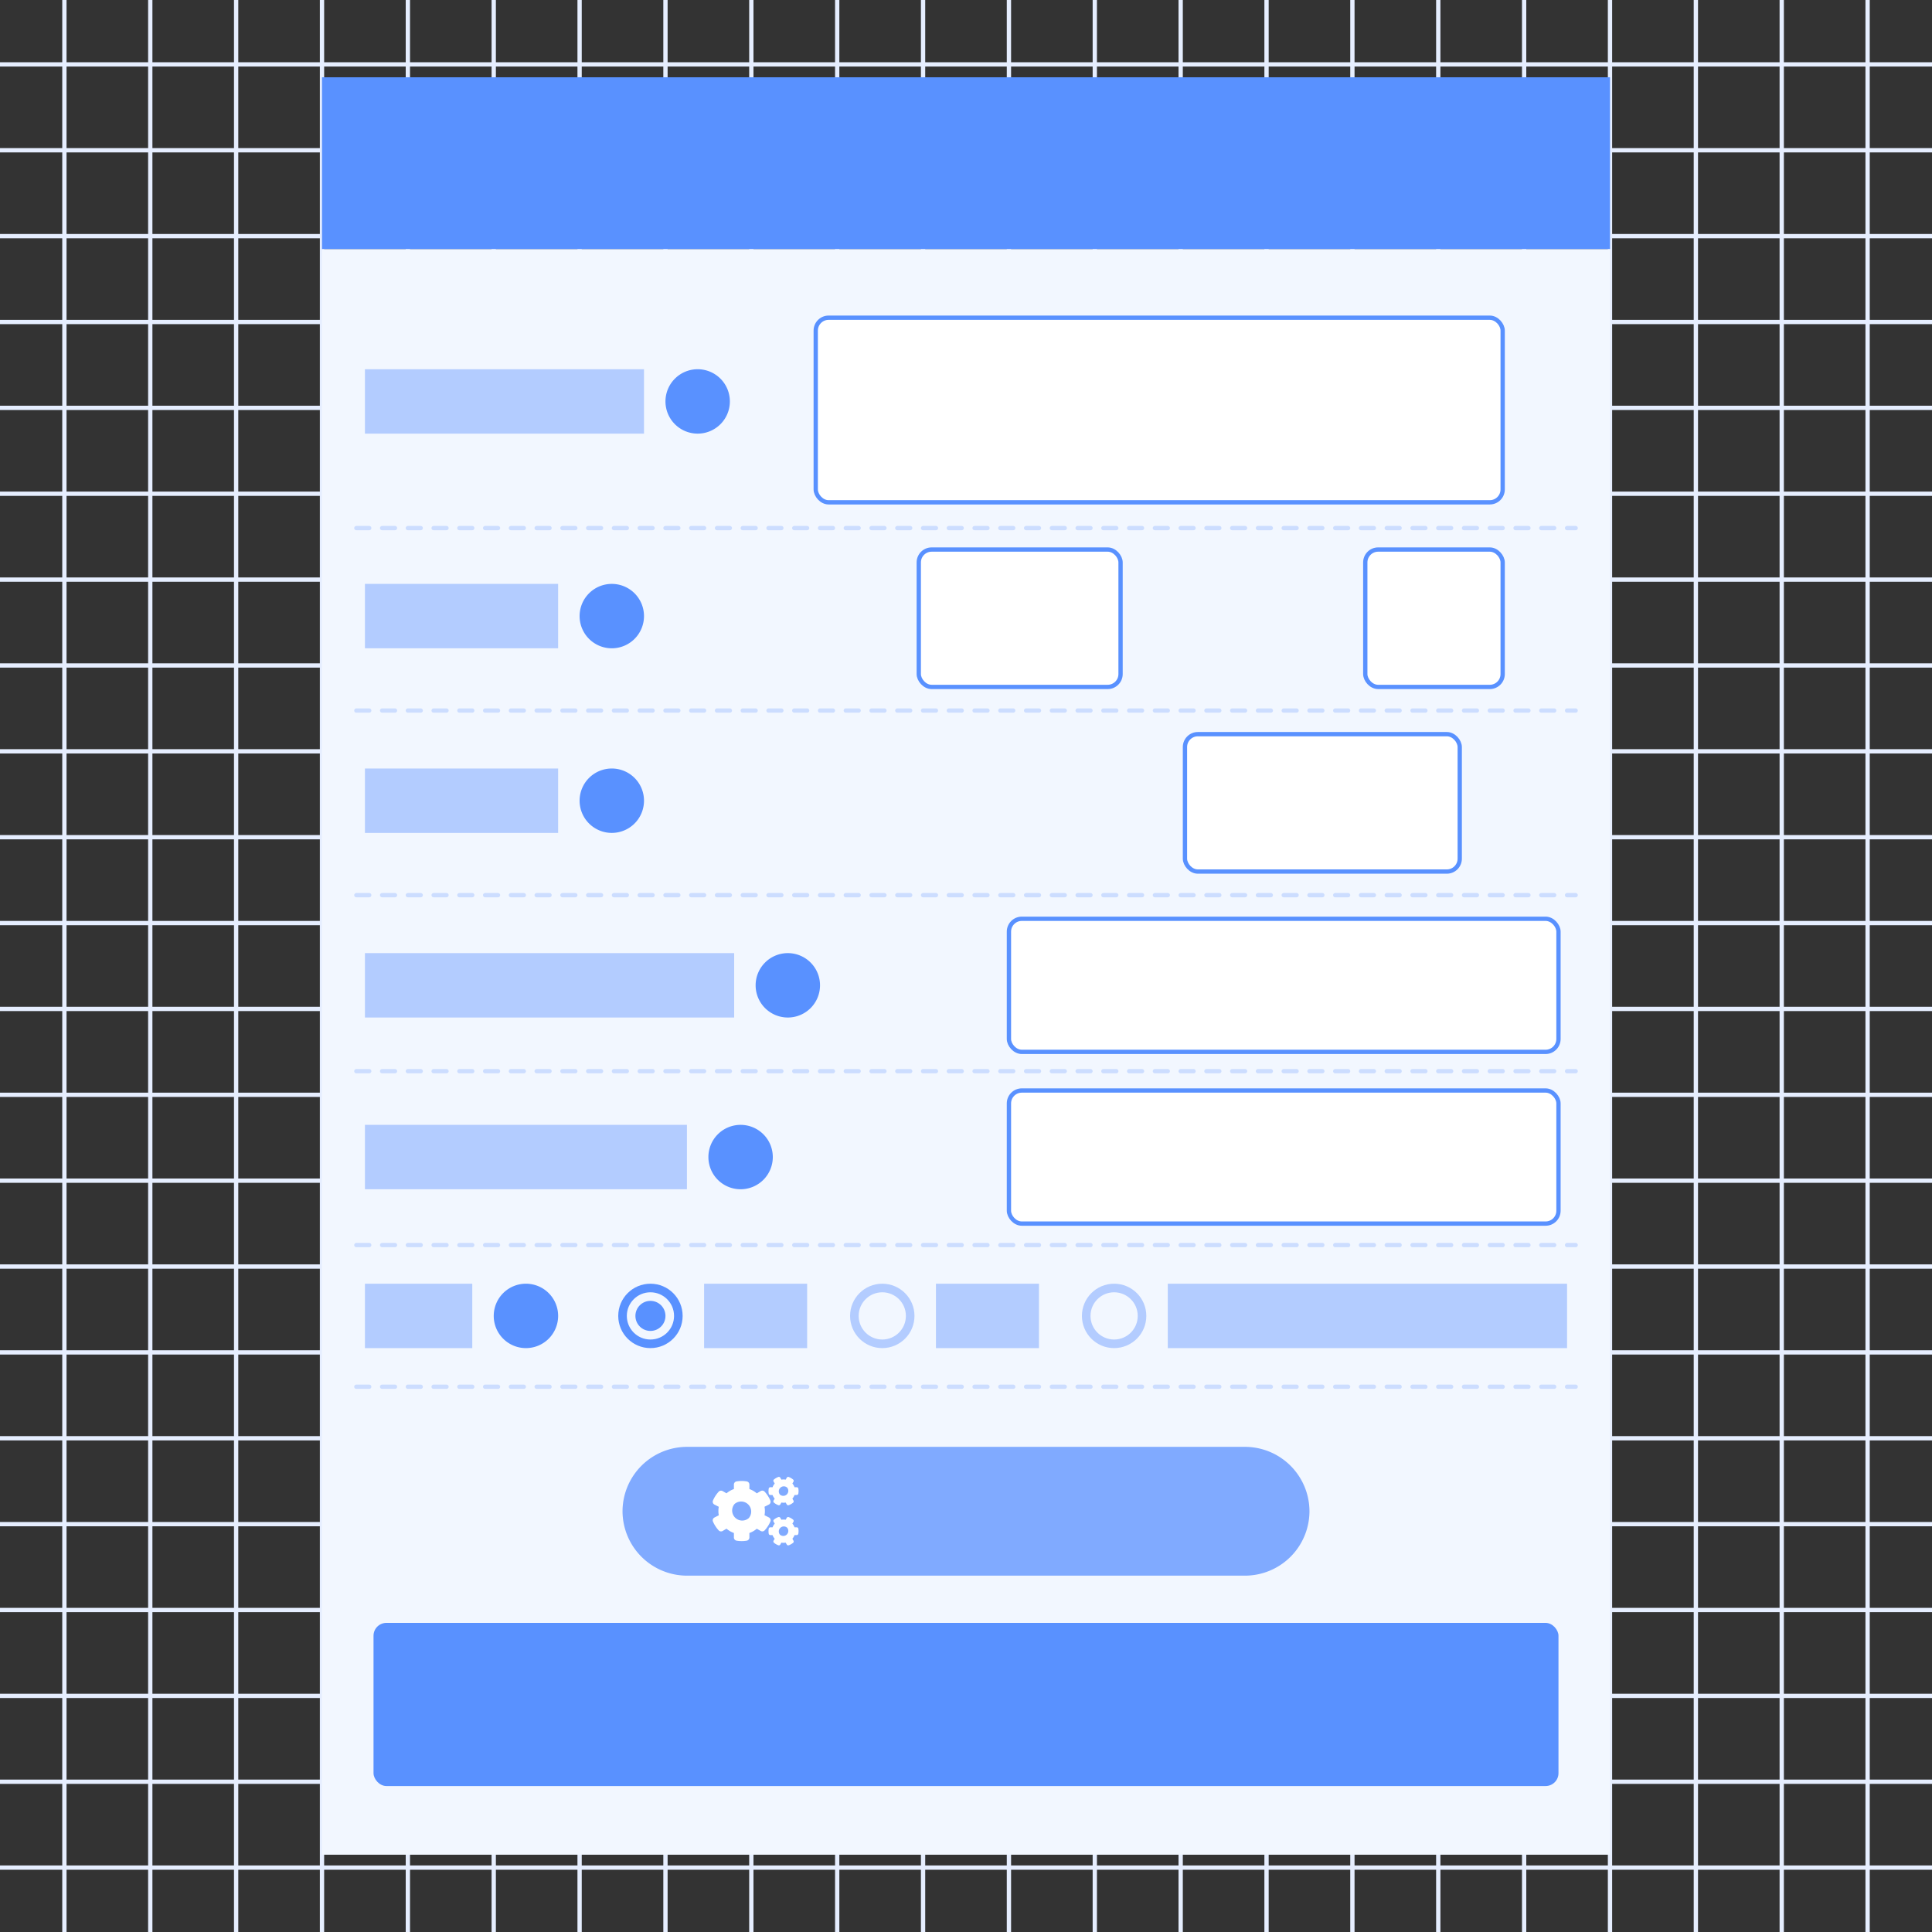 <svg xmlns="http://www.w3.org/2000/svg" viewBox="0 0 450 450"><rect x="0" y="0" width="450" height="450" fill="#333333" stroke="none"/><g fill="none" stroke="#e6eeff" stroke-miterlimit="10"><path d="M15 0v450M35 0v450M55 0v450M75 0v450M95 0v450M115 0v450M135 0v450M155 0v450M175 0v450M195 0v450M215 0v450M235 0v450M255 0v450M275 0v450M295 0v450M315 0v450M335 0v450M355 0v450M375 0v450M395 0v450M415 0v450M435 0v450M35 0v450M0 435h450M0 415h450M0 395h450M0 375h450M0 355h450M0 335h450M0 315h450M0 295h450M0 275h450M0 255h450M0 235h450M0 215h450M0 195h450M0 175h450M0 155h450M0 135h450M0 115h450M0 95h450M0 75h450M0 55h450M0 35h450M0 15h450M0 435h450"/></g><path fill="#f2f7ff" d="M75 58h300v374H75z"/><path fill="#5991ff" d="M75 18h300v40H75z"/><rect width="276" height="38" x="87" y="378" fill="#5991ff" rx="3"/><rect width="160" height="43" x="190" y="74" fill="#fff" rx="3"/><rect width="160" height="43" x="190" y="74" fill="none" stroke="#5991ff" stroke-miterlimit="10" rx="3"/><rect width="32" height="32" x="318" y="128" fill="#fff" rx="3"/><rect width="32" height="32" x="318" y="128" fill="none" stroke="#5991ff" stroke-miterlimit="10" rx="3"/><rect width="64" height="32" x="276" y="171" fill="#fff" rx="3"/><rect width="64" height="32" x="276" y="171" fill="none" stroke="#5991ff" stroke-miterlimit="10" rx="3"/><rect width="128" height="31" x="235" y="214" fill="#fff" rx="3"/><rect width="128" height="31" x="235" y="214" fill="none" stroke="#5991ff" stroke-miterlimit="10" rx="3"/><rect width="128" height="31" x="235" y="254" fill="#fff" rx="3"/><rect width="128" height="31" x="235" y="254" fill="none" stroke="#5991ff" stroke-miterlimit="10" rx="3"/><rect width="47" height="32" x="214" y="128" fill="#fff" rx="3"/><rect width="47" height="32" x="214" y="128" fill="none" stroke="#5991ff" stroke-miterlimit="10" rx="3"/><path fill="#b3ccff" d="M85 86h65v15H85zM85 136h45v15H85zM85 179h45v15H85zM85 222h86v15H85zM85 262h75v15H85zM85 299h25v15H85zM164 299h24v15h-24zM218 299h24v15h-24zM272 299h93v15h-93z"/><path fill="#5991ff" d="M162.5 86a7.5 7.5 0 1 0 7.5 7.5 7.5 7.5 0 0 0-7.5-7.5ZM142.5 136a7.5 7.5 0 1 0 7.5 7.5 7.5 7.5 0 0 0-7.5-7.5ZM142.5 179a7.5 7.5 0 1 0 7.5 7.5 7.5 7.5 0 0 0-7.5-7.5ZM183.5 222a7.5 7.5 0 1 0 7.5 7.5 7.5 7.5 0 0 0-7.5-7.5ZM172.5 262a7.5 7.5 0 1 0 7.5 7.5 7.5 7.5 0 0 0-7.5-7.5ZM122.5 299a7.5 7.5 0 1 0 7.5 7.5 7.5 7.5 0 0 0-7.5-7.5Z"/><g><circle cx="151.5" cy="306.5" r="6.5" fill="none" stroke="#5991ff" stroke-miterlimit="10" stroke-width="2"/><circle cx="151.5" cy="306.5" r="3.5" fill="#5991ff"/></g><circle cx="205.5" cy="306.5" r="6.5" fill="none" stroke="#b3ccff" stroke-miterlimit="10" stroke-width="2"/><circle cx="259.5" cy="306.5" r="6.5" fill="none" stroke="#b3ccff" stroke-miterlimit="10" stroke-width="2"/><g fill="none" stroke="#cdf" stroke-dasharray="3,3" stroke-linecap="round" stroke-linejoin="round"><path d="M83 123h284M83 165.5h284M83 208.5h284M83 249.5h284M83 290h284M83 323h284"/></g><path fill="#80aaff" d="M305 352a15.04 15.04 0 0 1-15 15H160a15.04 15.04 0 0 1-15-15 15.04 15.04 0 0 1 15-15h130a15.04 15.04 0 0 1 15 15Z"/><path fill="#fff" d="m182 349.97-.25.44a.39.39 0 0 1-.47.17 3.45 3.45 0 0 1-1-.58.39.39 0 0 1-.1-.5l.26-.44a2.7 2.7 0 0 1-.5-.85h-.51a.39.39 0 0 1-.38-.33 3.52 3.52 0 0 1 0-1.16.39.39 0 0 1 .38-.32h.52a2.7 2.7 0 0 1 .5-.86l-.26-.44a.38.38 0 0 1 .08-.5 3.5 3.5 0 0 1 1-.58.39.39 0 0 1 .48.17l.25.45a2.78 2.78 0 0 1 1 0l.25-.45a.39.39 0 0 1 .47-.17 3.45 3.45 0 0 1 1 .59.39.39 0 0 1 .1.49l-.26.44a2.7 2.7 0 0 1 .5.86h.51a.39.39 0 0 1 .38.32 3.52 3.52 0 0 1 0 1.16.39.39 0 0 1-.38.33h-.51a2.7 2.7 0 0 1-.5.85l.25.45a.38.38 0 0 1-.08.49 3.5 3.5 0 0 1-1 .58.39.39 0 0 1-.48-.17l-.25-.44a2.78 2.78 0 0 1-1 0Zm-.32-1.84a1.17 1.17 0 0 0 1.65-1.65 1.17 1.17 0 0 0-1.65 1.65Zm-3.6 4.8 1.05.53a.75.75 0 0 1 .32.91 7.38 7.38 0 0 1-1.33 2.06.75.75 0 0 1-.94.16l-.91-.52a5.37 5.37 0 0 1-1.72.99v1.05a.75.75 0 0 1-.61.74 7.03 7.03 0 0 1-2.38 0 .75.75 0 0 1-.62-.74v-1.05a5.43 5.43 0 0 1-1.72-1l-.9.53a.75.75 0 0 1-.95-.16 7.37 7.37 0 0 1-1.32-2.06.75.75 0 0 1 .33-.9l1.04-.53a5.41 5.41 0 0 1 0-1.98l-1.04-.53a.75.75 0 0 1-.33-.9 7.34 7.34 0 0 1 1.32-2.06.75.75 0 0 1 .94-.17l.91.52a5.37 5.37 0 0 1 1.72-.99v-1.05a.74.74 0 0 1 .61-.73 7.13 7.13 0 0 1 2.38 0 .75.75 0 0 1 .62.73v1.05a5.43 5.43 0 0 1 1.72 1l.9-.53a.75.75 0 0 1 .95.16 7.33 7.33 0 0 1 1.32 2.06.75.75 0 0 1-.31.9l-1.06.53a5.43 5.43 0 0 1 0 1.99Zm-3.68.67a2.34 2.34 0 0 0-3.3-3.3 2.34 2.34 0 0 0 3.3 3.3Zm7.6 5.7-.25.45a.39.39 0 0 1-.47.17 3.45 3.45 0 0 1-1-.58.39.39 0 0 1-.1-.49l.26-.45a2.7 2.7 0 0 1-.5-.85h-.51a.39.39 0 0 1-.38-.32 3.52 3.52 0 0 1 0-1.16.39.39 0 0 1 .38-.33h.52a2.7 2.7 0 0 1 .5-.86l-.26-.44a.38.38 0 0 1 .08-.5 3.5 3.5 0 0 1 1-.57.39.39 0 0 1 .48.16l.25.45a2.78 2.78 0 0 1 1 0l.25-.45a.39.39 0 0 1 .47-.16 3.45 3.45 0 0 1 1 .58.39.39 0 0 1 .1.49l-.26.44a2.7 2.7 0 0 1 .5.86h.51a.39.39 0 0 1 .38.32 3.52 3.52 0 0 1 0 1.16.39.39 0 0 1-.38.33h-.51a2.7 2.7 0 0 1-.5.85l.25.45a.38.38 0 0 1-.08.5 3.5 3.5 0 0 1-1 .57.39.39 0 0 1-.48-.17l-.25-.44a2.78 2.78 0 0 1-1 0Zm-.32-1.83a1.17 1.17 0 0 0 1.65-1.65 1.17 1.17 0 0 0-1.65 1.65Z"/></svg>